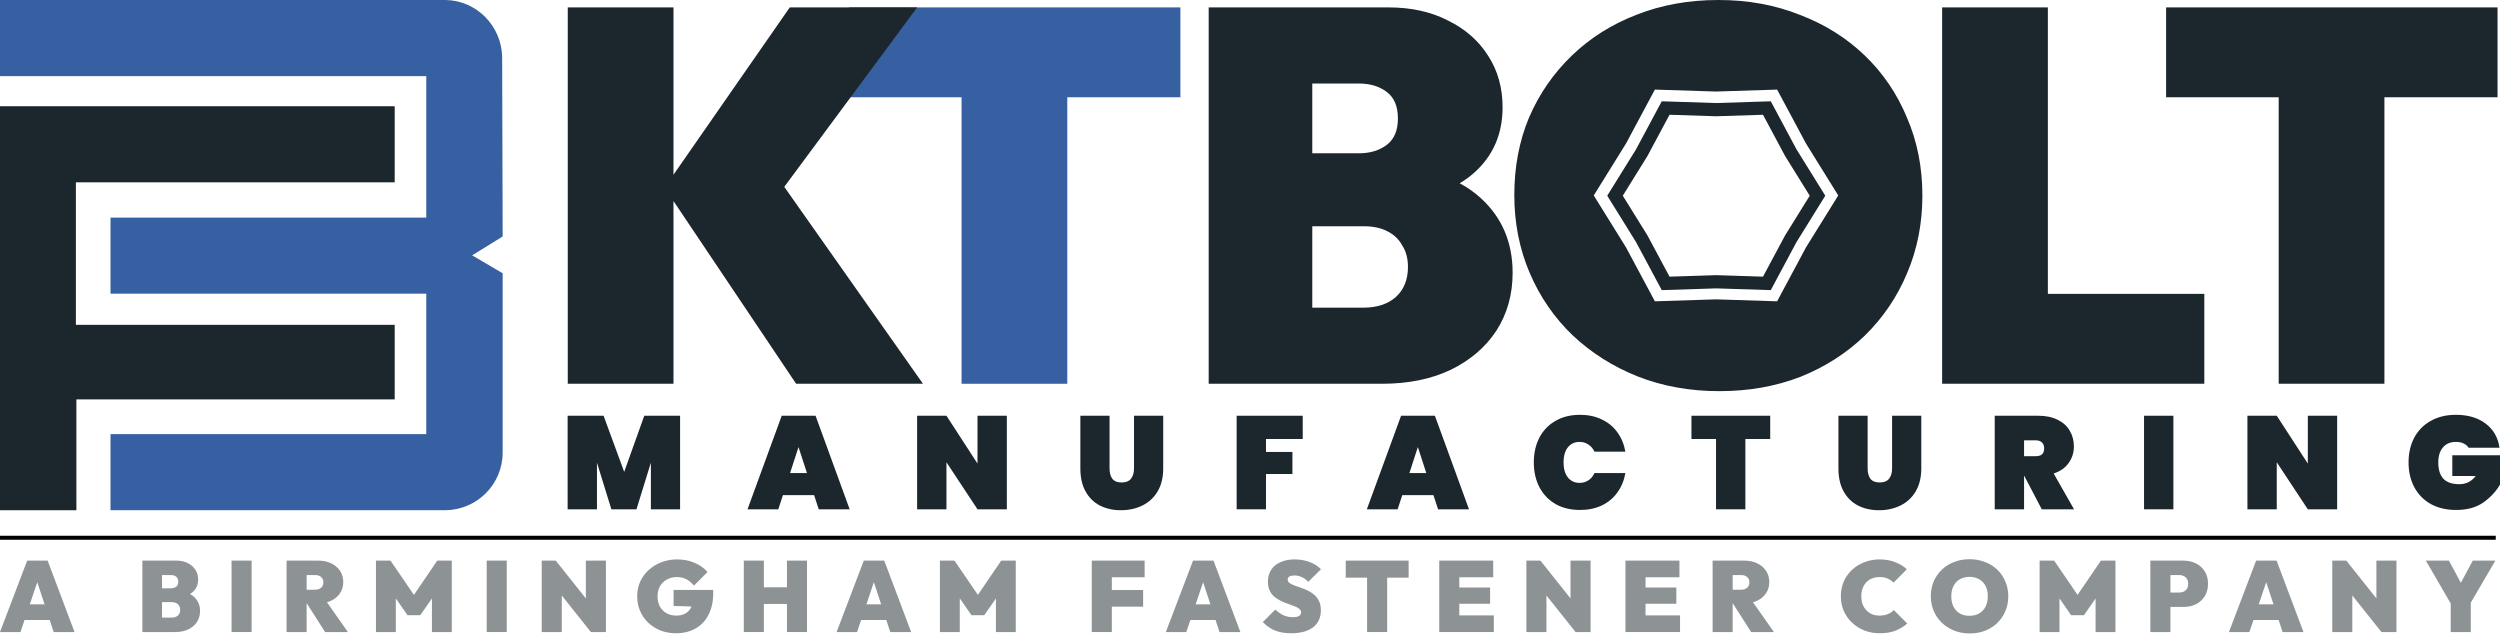 <svg width="293" height="75" viewBox="0 0 293 75" fill="none" xmlns="http://www.w3.org/2000/svg">
<path d="M112.695 44.977V0.867H125.086V44.977H112.695ZM99.5 11.399V0.867H138.343V11.399H99.5Z" fill="#3660A1"/>
<path d="M93.305 44.977L77.879 21.993L92.561 0.867H107.491L90.517 23.789L90.455 19.825L108.173 44.977H93.305ZM66.541 44.977V0.867H78.932V44.977H66.541Z" fill="#1C262D"/>
<path fill-rule="evenodd" clip-rule="evenodd" d="M159.809 36.056H153.8V26.515H159.809C160.883 26.515 161.792 26.701 162.535 27.073C163.32 27.445 163.919 28.002 164.332 28.745C164.786 29.448 165.013 30.294 165.013 31.285C165.013 32.772 164.538 33.949 163.589 34.817C162.639 35.643 161.379 36.056 159.809 36.056ZM153.8 17.966H159.252C160.574 17.966 161.668 17.636 162.535 16.975C163.403 16.314 163.836 15.281 163.836 13.877C163.836 12.473 163.403 11.44 162.535 10.78C161.668 10.119 160.574 9.788 159.252 9.788H153.8V17.966ZM153.8 0.867H162.721C165.406 0.867 167.739 1.384 169.722 2.416C171.745 3.407 173.315 4.791 174.43 6.567C175.545 8.302 176.103 10.305 176.103 12.576C176.103 15.715 174.988 18.276 172.757 20.258C172.251 20.708 171.691 21.115 171.079 21.477C172.002 21.976 172.83 22.56 173.563 23.232C176.041 25.503 177.28 28.415 177.28 31.967C177.28 34.528 176.64 36.799 175.359 38.782C174.079 40.723 172.282 42.251 169.97 43.366C167.698 44.44 165.034 44.977 161.978 44.977H153.8H151.694H141.658V0.867H151.694H153.8ZM191.911 44.109C194.844 45.266 198.045 45.844 201.514 45.844C204.942 45.844 208.101 45.286 210.993 44.171C213.884 43.015 216.403 41.404 218.551 39.339C220.698 37.233 222.35 34.796 223.507 32.029C224.704 29.221 225.303 26.185 225.303 22.922C225.303 19.618 224.704 16.582 223.507 13.815C222.35 11.007 220.698 8.57 218.551 6.505C216.403 4.44 213.863 2.85 210.931 1.735C208.04 0.578 204.859 0 201.39 0C197.921 0 194.72 0.578 191.788 1.735C188.897 2.85 186.377 4.44 184.229 6.505C182.082 8.57 180.409 10.986 179.211 13.753C178.055 16.52 177.477 19.556 177.477 22.86C177.477 26.123 178.076 29.159 179.273 31.967C180.471 34.775 182.144 37.212 184.291 39.277C186.48 41.342 189.02 42.953 191.911 44.109ZM240.008 0.867H227.618V44.977H237.716H240.008H258.346V34.445H240.008V0.867ZM267.063 11.399V44.977H279.454V11.399H292.711V0.867H279.454H267.063H253.868V11.399H267.063ZM211.662 16.818L208.279 10.5L201.116 10.729L193.952 10.5L190.57 16.818L186.789 22.907L190.57 28.995L193.952 35.313L201.116 35.084L208.279 35.313L211.662 28.995L215.442 22.907L211.662 16.818Z" fill="#1C262D"/>
<path fill-rule="evenodd" clip-rule="evenodd" d="M210.552 17.507L207.535 11.871L201.146 12.076L194.757 11.871L191.74 17.507L188.369 22.937L191.74 28.367L194.757 34.003L201.146 33.798L207.535 34.003L210.552 28.367L213.924 22.937L210.552 17.507ZM212.101 22.937L209.21 18.281L206.623 13.45L201.146 13.626L195.669 13.45L193.082 18.281L190.192 22.937L193.082 27.593L195.669 32.424L201.146 32.248L206.623 32.424L209.21 27.593L212.101 22.937Z" fill="#1C262D"/>
<path d="M79.706 48.725V59.69H76.283V54.223L74.595 59.69H71.653L69.964 54.223V59.69H66.526V48.725H70.739L73.155 55.307L75.509 48.725H79.706Z" fill="#1C262D"/>
<path d="M95.414 58.033H91.758L91.216 59.69H87.608L91.619 48.725H95.584L99.58 59.69H95.956L95.414 58.033ZM94.577 55.447L93.586 52.395L92.595 55.447H94.577Z" fill="#1C262D"/>
<path d="M118.002 59.69H114.563L110.924 54.177V59.69H107.485V48.725H110.924L114.563 54.331V48.725H118.002V59.69Z" fill="#1C262D"/>
<path d="M130.04 48.725V54.904C130.04 55.41 130.149 55.813 130.366 56.113C130.593 56.402 130.954 56.546 131.45 56.546C131.945 56.546 132.312 56.402 132.549 56.113C132.787 55.813 132.906 55.41 132.906 54.904V48.725H136.328V54.904C136.328 55.947 136.112 56.84 135.678 57.584C135.244 58.317 134.651 58.869 133.897 59.241C133.143 59.613 132.302 59.799 131.372 59.799C130.443 59.799 129.617 59.613 128.894 59.241C128.182 58.869 127.624 58.317 127.222 57.584C126.819 56.851 126.618 55.958 126.618 54.904V48.725H130.04Z" fill="#1C262D"/>
<path d="M152.68 48.725V51.451H148.374V52.968H151.472V55.555H148.374V59.69H144.936V48.725H152.68Z" fill="#1C262D"/>
<path d="M168 58.033H164.345L163.803 59.69H160.194L164.206 48.725H168.171L172.167 59.69H168.542L168 58.033ZM167.164 55.447L166.173 52.395L165.181 55.447H167.164Z" fill="#1C262D"/>
<path d="M179.762 54.192C179.762 53.108 179.979 52.142 180.413 51.296C180.857 50.449 181.487 49.794 182.302 49.329C183.118 48.854 184.078 48.616 185.183 48.616C186.133 48.616 186.98 48.797 187.723 49.158C188.477 49.51 189.086 50.01 189.551 50.661C190.026 51.311 190.341 52.07 190.495 52.938H186.871C186.706 52.576 186.469 52.297 186.159 52.101C185.859 51.895 185.514 51.791 185.121 51.791C184.543 51.791 184.083 52.008 183.743 52.442C183.412 52.876 183.247 53.459 183.247 54.192C183.247 54.925 183.412 55.508 183.743 55.942C184.083 56.376 184.543 56.593 185.121 56.593C185.514 56.593 185.859 56.495 186.159 56.298C186.469 56.092 186.706 55.808 186.871 55.447H190.495C190.341 56.314 190.026 57.073 189.551 57.723C189.086 58.374 188.477 58.88 187.723 59.241C186.98 59.592 186.133 59.768 185.183 59.768C184.078 59.768 183.118 59.535 182.302 59.071C181.487 58.596 180.857 57.935 180.413 57.088C179.979 56.242 179.762 55.276 179.762 54.192Z" fill="#1C262D"/>
<path d="M207.469 48.725V51.451H204.557V59.69H201.119V51.451H198.238V48.725H207.469Z" fill="#1C262D"/>
<path d="M218.887 48.725V54.904C218.887 55.41 218.995 55.813 219.212 56.113C219.439 56.402 219.801 56.546 220.296 56.546C220.792 56.546 221.158 56.402 221.396 56.113C221.633 55.813 221.752 55.41 221.752 54.904V48.725H225.175V54.904C225.175 55.947 224.958 56.84 224.524 57.584C224.091 58.317 223.497 58.869 222.743 59.241C221.99 59.613 221.148 59.799 220.219 59.799C219.29 59.799 218.464 59.613 217.741 59.241C217.028 58.869 216.471 58.317 216.068 57.584C215.665 56.851 215.464 55.958 215.464 54.904V48.725H218.887Z" fill="#1C262D"/>
<path d="M239.296 59.69L237.236 55.756H237.221V59.69H233.782V48.725H238.893C239.781 48.725 240.54 48.885 241.17 49.205C241.8 49.515 242.27 49.943 242.579 50.49C242.9 51.027 243.06 51.637 243.06 52.318C243.06 53.051 242.853 53.702 242.44 54.27C242.037 54.837 241.454 55.245 240.69 55.493L243.075 59.69H239.296ZM237.221 53.464H238.584C238.914 53.464 239.162 53.392 239.327 53.247C239.492 53.092 239.575 52.855 239.575 52.535C239.575 52.246 239.487 52.019 239.312 51.853C239.146 51.688 238.904 51.606 238.584 51.606H237.221V53.464Z" fill="#1C262D"/>
<path d="M254.721 48.725V59.69H251.282V48.725H254.721Z" fill="#1C262D"/>
<path d="M273.914 59.69H270.476L266.836 54.177V59.69H263.398V48.725H266.836L270.476 54.331V48.725H273.914V59.69Z" fill="#1C262D"/>
<path d="M289.314 52.473C289.18 52.256 288.989 52.091 288.741 51.977C288.493 51.853 288.194 51.791 287.843 51.791C287.182 51.791 286.671 52.008 286.309 52.442C285.948 52.865 285.767 53.449 285.767 54.192C285.767 55.049 285.969 55.689 286.371 56.113C286.774 56.536 287.393 56.748 288.23 56.748C289.025 56.748 289.665 56.428 290.15 55.787H287.409V53.356H293V56.794C292.525 57.61 291.869 58.312 291.033 58.9C290.197 59.479 289.138 59.768 287.858 59.768C286.722 59.768 285.731 59.535 284.884 59.071C284.048 58.596 283.403 57.935 282.948 57.088C282.504 56.242 282.282 55.276 282.282 54.192C282.282 53.108 282.504 52.142 282.948 51.296C283.403 50.449 284.048 49.794 284.884 49.329C285.721 48.854 286.702 48.616 287.827 48.616C289.262 48.616 290.429 48.962 291.327 49.654C292.236 50.346 292.773 51.285 292.938 52.473H289.314Z" fill="#1C262D"/>
<path d="M58.853 6.704C58.793 3.053 55.868 0.06 52.227 0H0V8.919H49.959V25.5H12.952V34.419H49.959V50.88H12.952V59.799H52.227C55.928 59.739 58.912 56.746 58.912 53.035V32.024L55.331 29.929L58.912 27.715L58.853 6.704Z" fill="#3660A1"/>
<path d="M0 12.451H46.258V21.369H8.894V38.07H46.258V46.809H8.953V59.799H0V12.451Z" fill="#1C262D"/>
<path fill-rule="evenodd" clip-rule="evenodd" d="M292.502 63.259H0V62.789H292.502V63.259Z" fill="black"/>
<path d="M0 74.075L3.186 65.704H5.584L8.735 74.075H6.29L3.95 66.962H4.797L2.398 74.075H0ZM2.069 72.664V70.83H6.748V72.664H2.069Z" fill="#1D262D" fill-opacity="0.5"/>
<path d="M18.59 74.075V72.382H20.13C20.428 72.382 20.667 72.303 20.847 72.147C21.027 71.982 21.118 71.759 21.118 71.477C21.118 71.289 21.075 71.128 20.988 70.995C20.91 70.854 20.796 70.748 20.647 70.677C20.506 70.607 20.334 70.571 20.13 70.571H18.59V68.949H20.024C20.275 68.949 20.483 68.886 20.647 68.761C20.812 68.635 20.894 68.44 20.894 68.173C20.894 67.907 20.812 67.711 20.647 67.585C20.483 67.46 20.275 67.397 20.024 67.397H18.59V65.704H20.683C21.192 65.704 21.635 65.802 22.011 65.998C22.395 66.186 22.693 66.449 22.905 66.786C23.116 67.115 23.222 67.495 23.222 67.926C23.222 68.522 23.01 69.008 22.587 69.384C22.164 69.76 21.545 69.976 20.73 70.031L20.706 69.219C21.592 69.274 22.27 69.517 22.74 69.948C23.21 70.379 23.445 70.932 23.445 71.606C23.445 72.092 23.324 72.523 23.081 72.899C22.838 73.268 22.497 73.558 22.058 73.769C21.627 73.973 21.122 74.075 20.541 74.075H18.59ZM16.685 74.075V65.704H18.99V74.075H16.685Z" fill="#1D262D" fill-opacity="0.5"/>
<path d="M27.139 74.075V65.704H29.49V74.075H27.139Z" fill="#1D262D" fill-opacity="0.5"/>
<path d="M35.49 70.736V69.114H36.913C37.234 69.114 37.477 69.035 37.642 68.879C37.814 68.722 37.901 68.514 37.901 68.255C37.901 67.997 37.814 67.789 37.642 67.632C37.477 67.475 37.234 67.397 36.913 67.397H35.49V65.704H37.289C37.869 65.704 38.379 65.81 38.818 66.022C39.256 66.233 39.601 66.527 39.852 66.903C40.103 67.28 40.228 67.719 40.228 68.22C40.228 68.722 40.099 69.161 39.84 69.537C39.59 69.913 39.237 70.207 38.782 70.419C38.328 70.63 37.791 70.736 37.172 70.736H35.49ZM33.586 74.075V65.704H35.937V74.075H33.586ZM38.1 74.075L35.82 70.501L37.936 70.042L40.769 74.075H38.1Z" fill="#1D262D" fill-opacity="0.5"/>
<path d="M44.062 74.075V65.704H45.767L48.883 70.266H48.142L51.246 65.704H52.95V74.075H50.623V69.56L50.964 69.654L49.259 72.1H47.754L46.061 69.654L46.39 69.56V74.075H44.062Z" fill="#1D262D" fill-opacity="0.5"/>
<path d="M57.042 74.075V65.704H59.393V74.075H57.042Z" fill="#1D262D" fill-opacity="0.5"/>
<path d="M63.489 74.075V65.704H65.135L65.84 67.468V74.075H63.489ZM69.249 74.075L64.394 67.973L65.135 65.704L69.99 71.806L69.249 74.075ZM69.249 74.075L68.662 72.217V65.704H71.013V74.075H69.249Z" fill="#1D262D" fill-opacity="0.5"/>
<path d="M79.228 74.216C78.578 74.216 77.974 74.11 77.418 73.898C76.869 73.679 76.387 73.373 75.972 72.981C75.564 72.59 75.247 72.131 75.02 71.606C74.792 71.081 74.679 70.509 74.679 69.889C74.679 69.263 74.796 68.686 75.031 68.161C75.274 67.636 75.607 67.182 76.031 66.798C76.462 66.406 76.959 66.104 77.524 65.892C78.088 65.673 78.692 65.563 79.334 65.563C80.11 65.563 80.804 65.696 81.415 65.963C82.034 66.229 82.536 66.59 82.92 67.044L81.333 68.632C81.043 68.295 80.741 68.044 80.428 67.879C80.114 67.715 79.738 67.632 79.299 67.632C78.884 67.632 78.507 67.726 78.17 67.914C77.833 68.095 77.563 68.353 77.359 68.69C77.163 69.027 77.065 69.423 77.065 69.878C77.065 70.332 77.155 70.732 77.336 71.077C77.524 71.414 77.782 71.677 78.112 71.865C78.441 72.053 78.825 72.147 79.264 72.147C79.687 72.147 80.043 72.064 80.334 71.9C80.624 71.735 80.843 71.5 80.992 71.195C81.149 70.889 81.227 70.528 81.227 70.113L82.838 71.136L78.946 71.018V69.137H83.59V69.49C83.59 70.493 83.406 71.347 83.037 72.053C82.677 72.758 82.168 73.295 81.509 73.663C80.859 74.032 80.098 74.216 79.228 74.216Z" fill="#1D262D" fill-opacity="0.5"/>
<path d="M87.174 74.075V65.704H89.526V74.075H87.174ZM92.23 74.075V65.704H94.581V74.075H92.23ZM88.456 70.783V68.832H93.147V70.783H88.456Z" fill="#1D262D" fill-opacity="0.5"/>
<path d="M98.05 74.075L101.236 65.704H103.634L106.785 74.075H104.339L102 66.962H102.846L100.448 74.075H98.05ZM100.119 72.664V70.83H104.798V72.664H100.119Z" fill="#1D262D" fill-opacity="0.5"/>
<path d="M110.16 74.075V65.704H111.864L114.98 70.266H114.239L117.343 65.704H119.048V74.075H116.72V69.56L117.061 69.654L115.356 72.1H113.851L112.158 69.654L112.487 69.56V74.075H110.16Z" fill="#1D262D" fill-opacity="0.5"/>
<path d="M127.956 74.075V65.704H130.307V74.075H127.956ZM129.86 71.1V69.149H133.975V71.1H129.86ZM129.86 67.656V65.704H134.151V67.656H129.86Z" fill="#1D262D" fill-opacity="0.5"/>
<path d="M136.638 74.075L139.824 65.704H142.222L145.373 74.075H142.928L140.588 66.962H141.435L139.036 74.075H136.638ZM138.707 72.664V70.83H143.386V72.664H138.707Z" fill="#1D262D" fill-opacity="0.5"/>
<path d="M151.326 74.216C150.613 74.216 149.989 74.114 149.457 73.91C148.931 73.699 148.445 73.365 147.999 72.911L149.468 71.441C149.774 71.731 150.095 71.955 150.432 72.112C150.769 72.26 151.13 72.335 151.514 72.335C151.835 72.335 152.078 72.288 152.243 72.194C152.407 72.092 152.49 71.955 152.49 71.782C152.49 71.61 152.419 71.469 152.278 71.359C152.137 71.242 151.949 71.14 151.714 71.053C151.486 70.959 151.232 70.865 150.95 70.771C150.675 70.677 150.401 70.564 150.127 70.43C149.852 70.297 149.598 70.136 149.362 69.948C149.135 69.752 148.951 69.513 148.81 69.231C148.669 68.941 148.598 68.588 148.598 68.173C148.598 67.632 148.728 67.166 148.986 66.774C149.245 66.382 149.609 66.084 150.08 65.881C150.55 65.669 151.102 65.563 151.737 65.563C152.364 65.563 152.944 65.665 153.477 65.869C154.018 66.065 154.465 66.347 154.817 66.715L153.336 68.185C153.078 67.934 152.819 67.75 152.56 67.632C152.302 67.507 152.019 67.444 151.714 67.444C151.471 67.444 151.275 67.483 151.126 67.562C150.985 67.64 150.914 67.758 150.914 67.914C150.914 68.079 150.985 68.216 151.126 68.326C151.267 68.428 151.451 68.522 151.678 68.608C151.914 68.694 152.168 68.784 152.443 68.879C152.725 68.972 153.003 69.086 153.277 69.219C153.552 69.345 153.803 69.509 154.03 69.713C154.265 69.909 154.453 70.156 154.594 70.454C154.735 70.752 154.806 71.112 154.806 71.535C154.806 72.39 154.5 73.052 153.889 73.522C153.285 73.985 152.431 74.216 151.326 74.216Z" fill="#1D262D" fill-opacity="0.5"/>
<path d="M160.224 74.075V65.704H162.576V74.075H160.224ZM157.72 67.703V65.704H165.092V67.703H157.72Z" fill="#1D262D" fill-opacity="0.5"/>
<path d="M168.68 74.075V65.704H171.031V74.075H168.68ZM170.584 74.075V72.123H175.075V74.075H170.584ZM170.584 70.76V68.855H174.64V70.76H170.584ZM170.584 67.656V65.704H175.004V67.656H170.584Z" fill="#1D262D" fill-opacity="0.5"/>
<path d="M178.892 74.075V65.704H180.538L181.243 67.468V74.075H178.892ZM184.653 74.075L179.797 67.973L180.538 65.704L185.393 71.806L184.653 74.075ZM184.653 74.075L184.065 72.217V65.704H186.416V74.075H184.653Z" fill="#1D262D" fill-opacity="0.5"/>
<path d="M190.505 74.075V65.704H192.857V74.075H190.505ZM192.41 74.075V72.123H196.901V74.075H192.41ZM192.41 70.76V68.855H196.466V70.76H192.41ZM192.41 67.656V65.704H196.83V67.656H192.41Z" fill="#1D262D" fill-opacity="0.5"/>
<path d="M202.622 70.736V69.114H204.045C204.366 69.114 204.609 69.035 204.774 68.879C204.946 68.722 205.032 68.514 205.032 68.255C205.032 67.997 204.946 67.789 204.774 67.632C204.609 67.475 204.366 67.397 204.045 67.397H202.622V65.704H204.421C205.001 65.704 205.511 65.81 205.949 66.022C206.388 66.233 206.733 66.527 206.984 66.903C207.235 67.28 207.36 67.719 207.36 68.22C207.36 68.722 207.231 69.161 206.972 69.537C206.721 69.913 206.369 70.207 205.914 70.419C205.46 70.63 204.923 70.736 204.304 70.736H202.622ZM200.718 74.075V65.704H203.069V74.075H200.718ZM205.232 74.075L202.952 70.501L205.068 70.042L207.901 74.075H205.232Z" fill="#1D262D" fill-opacity="0.5"/>
<path d="M220.31 74.216C219.667 74.216 219.068 74.11 218.511 73.898C217.963 73.679 217.481 73.373 217.065 72.981C216.65 72.59 216.324 72.131 216.089 71.606C215.862 71.073 215.748 70.497 215.748 69.878C215.748 69.251 215.862 68.675 216.089 68.15C216.324 67.624 216.646 67.17 217.053 66.786C217.469 66.402 217.951 66.104 218.499 65.892C219.048 65.673 219.644 65.563 220.286 65.563C220.937 65.563 221.533 65.665 222.073 65.869C222.614 66.073 223.084 66.355 223.484 66.715L221.921 68.291C221.732 68.087 221.501 67.926 221.227 67.809C220.96 67.691 220.647 67.632 220.286 67.632C219.973 67.632 219.683 67.683 219.416 67.785C219.158 67.887 218.934 68.036 218.746 68.232C218.558 68.428 218.409 68.667 218.3 68.949C218.198 69.223 218.147 69.533 218.147 69.878C218.147 70.231 218.198 70.548 218.3 70.83C218.409 71.104 218.558 71.34 218.746 71.535C218.934 71.731 219.158 71.884 219.416 71.994C219.683 72.096 219.973 72.147 220.286 72.147C220.639 72.147 220.953 72.092 221.227 71.982C221.509 71.873 221.752 71.712 221.956 71.5L223.531 73.076C223.116 73.436 222.649 73.718 222.132 73.922C221.615 74.118 221.007 74.216 220.31 74.216Z" fill="#1D262D" fill-opacity="0.5"/>
<path d="M230.855 74.239C230.197 74.239 229.59 74.13 229.033 73.91C228.484 73.691 228.002 73.385 227.587 72.993C227.18 72.601 226.862 72.139 226.635 71.606C226.408 71.073 226.294 70.497 226.294 69.878C226.294 69.251 226.404 68.675 226.623 68.15C226.85 67.624 227.168 67.166 227.575 66.774C227.983 66.382 228.461 66.08 229.01 65.869C229.566 65.649 230.174 65.54 230.832 65.54C231.49 65.54 232.094 65.649 232.642 65.869C233.199 66.08 233.681 66.382 234.088 66.774C234.496 67.166 234.809 67.628 235.029 68.161C235.256 68.686 235.37 69.263 235.37 69.889C235.37 70.509 235.256 71.085 235.029 71.618C234.809 72.143 234.496 72.605 234.088 73.005C233.681 73.397 233.203 73.703 232.654 73.922C232.105 74.134 231.506 74.239 230.855 74.239ZM230.832 72.17C231.271 72.17 231.651 72.076 231.972 71.888C232.294 71.7 232.54 71.434 232.713 71.089C232.885 70.744 232.972 70.34 232.972 69.878C232.972 69.533 232.921 69.223 232.819 68.949C232.725 68.667 232.584 68.428 232.395 68.232C232.207 68.028 231.98 67.875 231.714 67.773C231.455 67.664 231.161 67.609 230.832 67.609C230.393 67.609 230.013 67.703 229.691 67.891C229.37 68.071 229.123 68.334 228.951 68.679C228.778 69.016 228.692 69.415 228.692 69.878C228.692 70.231 228.739 70.548 228.833 70.83C228.935 71.112 229.08 71.355 229.268 71.559C229.456 71.755 229.68 71.908 229.938 72.017C230.205 72.119 230.503 72.17 230.832 72.17Z" fill="#1D262D" fill-opacity="0.5"/>
<path d="M239.042 74.075V65.704H240.747L243.862 70.266H243.122L246.225 65.704H247.93V74.075H245.602V69.56L245.943 69.654L244.239 72.1H242.734L241.041 69.654L241.37 69.56V74.075H239.042Z" fill="#1D262D" fill-opacity="0.5"/>
<path d="M253.926 71.136V69.443H255.443C255.623 69.443 255.788 69.407 255.936 69.337C256.093 69.259 256.219 69.145 256.313 68.996C256.407 68.839 256.454 68.647 256.454 68.42C256.454 68.193 256.407 68.005 256.313 67.856C256.219 67.699 256.093 67.585 255.936 67.515C255.788 67.436 255.623 67.397 255.443 67.397H253.926V65.704H255.901C256.442 65.704 256.928 65.814 257.359 66.033C257.798 66.245 258.143 66.555 258.394 66.962C258.652 67.362 258.782 67.848 258.782 68.42C258.782 68.984 258.652 69.47 258.394 69.878C258.143 70.285 257.798 70.599 257.359 70.818C256.928 71.03 256.442 71.136 255.901 71.136H253.926ZM252.022 74.075V65.704H254.373V74.075H252.022Z" fill="#1D262D" fill-opacity="0.5"/>
<path d="M261.232 74.075L264.418 65.704H266.816L269.967 74.075H267.522L265.182 66.962H266.029L263.63 74.075H261.232ZM263.301 72.664V70.83H267.98V72.664H263.301Z" fill="#1D262D" fill-opacity="0.5"/>
<path d="M273.342 74.075V65.704H274.988L275.693 67.468V74.075H273.342ZM279.103 74.075L274.247 67.973L274.988 65.704L279.844 71.806L279.103 74.075ZM279.103 74.075L278.515 72.217V65.704H280.866V74.075H279.103Z" fill="#1D262D" fill-opacity="0.5"/>
<path d="M287.495 71.195L284.309 65.704H287.013L289.423 70.183H287.401L289.811 65.704H292.456L289.246 71.195H287.495ZM287.224 74.075V70.336H289.576V74.075H287.224Z" fill="#1D262D" fill-opacity="0.5"/>
</svg>
